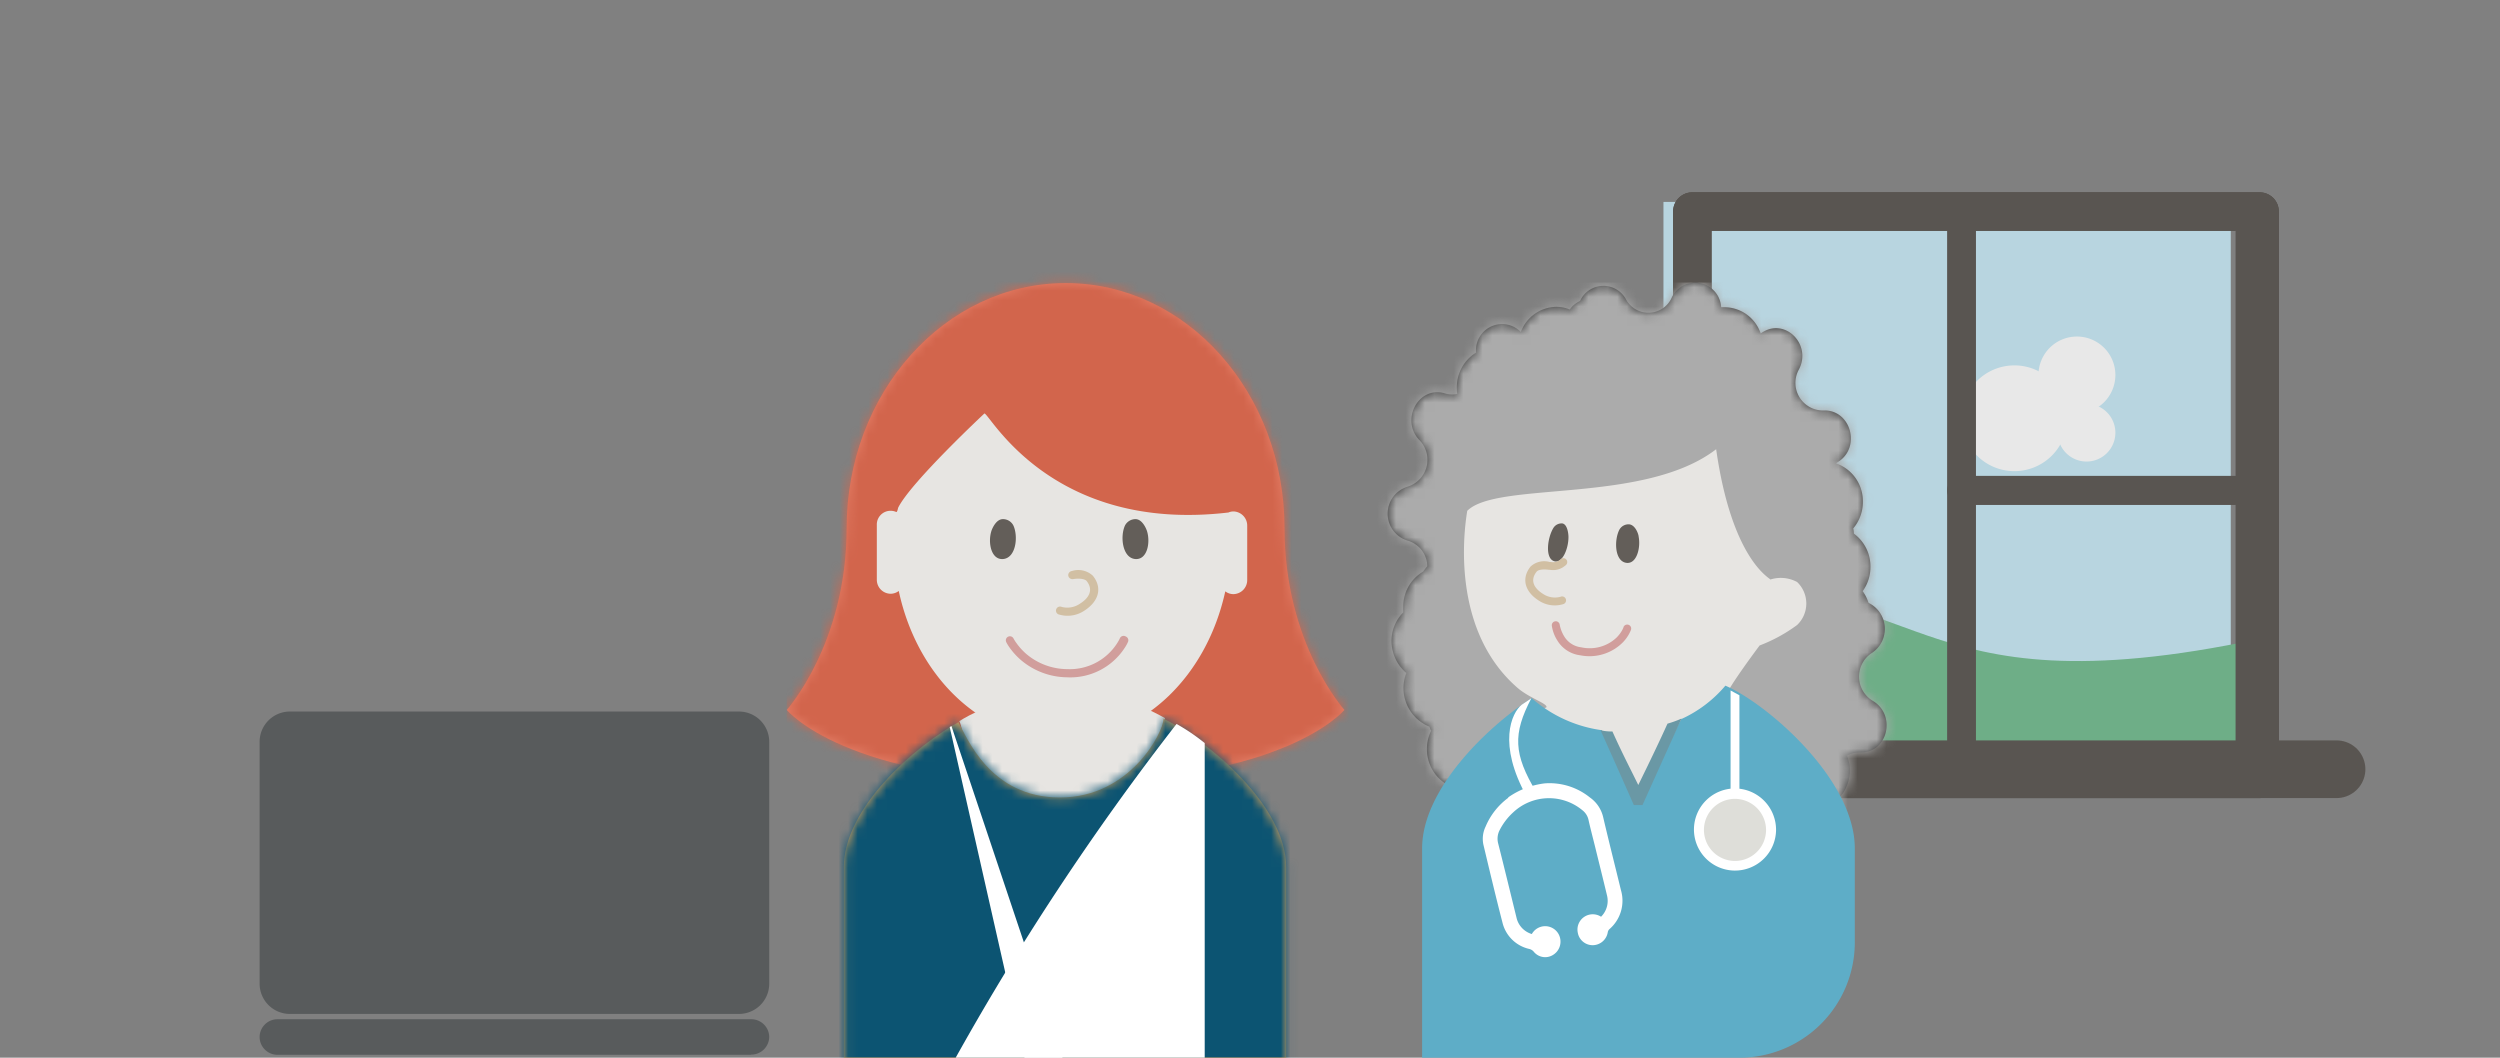 <svg id="Layer_1" data-name="Layer 1" xmlns="http://www.w3.org/2000/svg" xmlns:xlink="http://www.w3.org/1999/xlink" viewBox="0 0 260 110"><rect x="0" y="0" width="260" height="110" fill="#808080" stroke="none"/><defs><style>.cls-1{fill:#fff;}.cls-2{opacity:0.82;}.cls-3{fill:#c4e8f5;}.cls-4,.cls-6,.cls-7,.cls-8{fill:none;stroke-linecap:round;stroke-linejoin:round;}.cls-4{stroke:#403a33;}.cls-4,.cls-8{stroke-width:4px;}.cls-5{fill:#6ab889;}.cls-6,.cls-7,.cls-8{stroke:#514c47;}.cls-6{stroke-width:3px;}.cls-7{stroke-width:6px;}.cls-9{fill:#e57f68;}.cls-10{mask:url(#mask);}.cls-11{fill:#d2654c;}.cls-12{fill:#e7e5e2;}.cls-13{fill:#d8a25d;}.cls-14{mask:url(#mask-2-2);}.cls-15{fill:#0c5472;}.cls-16{fill:#635e59;}.cls-17{fill:#d1bfa3;}.cls-18{fill:#d19e9c;}.cls-19{fill:#333;}.cls-20{mask:url(#mask-3);}.cls-21{fill:#ababab;}.cls-22{fill:#5eadc7;}.cls-23{fill:#6a98a5;}.cls-24{fill:#deded9;}.cls-25{fill:#585b5c;}</style><mask id="mask" x="81.82" y="27.74" width="59" height="67" maskUnits="userSpaceOnUse"><g id="mask-2"><path id="path-1" class="cls-1" d="M133.59,54.93h0c0-14.08-10.19-25.49-22.75-25.49S88.05,40.85,88.05,54.93h0c0,12-6.23,18.9-6.23,18.9s6.14,7.51,29,7.51h0c22.84,0,29-7.51,29-7.51s-6.23-6.88-6.23-18.91"/></g></mask><mask id="mask-2-2" x="59.7" y="50.72" width="107" height="85" maskUnits="userSpaceOnUse"><g id="mask-4"><path id="path-3" class="cls-1" d="M120.76,74.61c5.1,2.5,13,9.28,13,15.56v20.75h-46V90.17c0-6.06,7.26-12.58,12.31-15.28l-.39.25c.87,1.44,3.21,7.8,10.55,7.8S121,76.11,121,74.77Z"/></g></mask><mask id="mask-3" x="142.69" y="29.37" width="56" height="66.93" maskUnits="userSpaceOnUse"><g id="mask-6"><path id="path-5" class="cls-1" d="M148.66,75.57a4.32,4.32,0,0,1-2.4-5.58,4.33,4.33,0,0,1-1.39-2.2,4.22,4.22,0,0,1,1.07-4.1,5.12,5.12,0,0,1,0-.56A4.21,4.21,0,0,1,148,59.45c.14-.19.28-.38.44-.56a2.82,2.82,0,0,0-2.06-2.67,2.93,2.93,0,0,1,0-5.6,2.93,2.93,0,0,0,1.23-4.86c-2-2.09-.08-5.67,2.65-4.85a2.52,2.52,0,0,0,1.3.06,3.53,3.53,0,0,1-.05-.66,4.23,4.23,0,0,1,2-3.64,2.72,2.72,0,0,1,4.66-2.14,4,4,0,0,1,3.67-2.62,3.74,3.74,0,0,1,1.42.28,2.62,2.62,0,0,1,1.07-.89,2.66,2.66,0,0,1,4.77-.17,2.65,2.65,0,0,0,4.76-.18,2.7,2.7,0,0,1,5.14,1l.41,0a4,4,0,0,1,3.7,2.73l.11-.07c2.38-1.63,5.24,1.19,3.87,3.81a2.87,2.87,0,0,0,2.52,4.27c2.84-.15,4,3.8,1.55,5.35l-.21.15a4.16,4.16,0,0,1,2.79,4,4.25,4.25,0,0,1-1,2.76,3.45,3.45,0,0,1,.07.55,4.24,4.24,0,0,1,1.72,3.45,4.29,4.29,0,0,1-.81,2.53,4.5,4.5,0,0,1,.61,1.22,3,3,0,0,1,.37,5.19,2.94,2.94,0,0,0,.07,5c2.5,1.49,1.54,5.45-1.3,5.36a2.62,2.62,0,0,0-1.38.34,4.13,4.13,0,0,1,.14.42,4.22,4.22,0,0,1-.91,3.93,2.73,2.73,0,0,1-3.88,3.51l-.21-.12a4,4,0,0,1-2.87,3.56,3.47,3.47,0,0,1-1.19.12,2.61,2.61,0,0,1-.83,1.18,2.67,2.67,0,0,1-4.59,1.49,2.66,2.66,0,0,0-4.55,1.41,2.69,2.69,0,0,1-5.21.39,3.67,3.67,0,0,1-.61.23,4,4,0,0,1-4.23-1.61c-1.89,2-5.28.08-4.65-2.77A2.87,2.87,0,0,0,155,86.84c-2.68.88-4.79-2.59-2.92-4.72A4.18,4.18,0,0,1,148.54,79a4.29,4.29,0,0,1,.3-3A2.64,2.64,0,0,1,148.66,75.57Z"/></g></mask></defs><title>Arbeidsrettet rehabilitering</title><g id="Arbeidsrettet-rehabilitering"><g id="Group" class="cls-2"><polygon id="Fill-1-Copy" class="cls-3" points="173 80 232 80 232 21 173 21 173 80"/><polygon id="Stroke-2-Copy" class="cls-4" points="176 81 235 81 235 22 176 22 176 81"/><path id="Fill-4-Copy" class="cls-5" d="M176,62.58c24.08-3.71,21.52,11.84,59,3.86V80H176Z"/><path id="Fill-5-Copy" class="cls-1" d="M220,39a4,4,0,1,0-4,4,4,4,0,0,0,4-4"/><path id="Fill-6-Copy" class="cls-1" d="M215,43.5a5.5,5.5,0,1,0-5.5,5.5,5.5,5.5,0,0,0,5.5-5.5"/><path id="Fill-7-Copy" class="cls-1" d="M220,45a3,3,0,1,0-3,3,3,3,0,0,0,3-3"/><polygon id="Stroke-9-Copy" class="cls-6" points="204 51 234 51 234 22 204 22 204 51"/><polygon id="Stroke-11-Copy" class="cls-6" points="204 80 234 80 234 51 204 51 204 80"/><path id="Stroke-12-Copy" class="cls-7" d="M167,80h76"/><polygon id="Stroke-19-Copy" class="cls-8" points="176 81 235 81 235 22 176 22 176 81"/></g><g id="mennesker_kvinne_-forfra_-B" data-name="mennesker/kvinne/-forfra/-B"><g id="Group-2"><g id="mennesker_kvinne_-hår_-halvlangt" data-name="mennesker/kvinne/⚙️/-hår/-halvlangt"><g id="hårfarge_-brunn" data-name="hårfarge/-brunn"><g id="Mask-4-2" data-name="Mask"><path id="path-1-2" data-name="path-1" class="cls-9" d="M133.59,54.93h0c0-14.08-10.19-25.49-22.75-25.49S88.05,40.85,88.05,54.93h0c0,12-6.23,18.9-6.23,18.9s6.14,7.51,29,7.51h0c22.84,0,29-7.51,29-7.51s-6.23-6.88-6.23-18.91"/></g><g class="cls-10"><g id="mennesker_hårfarge_-rød" data-name="mennesker/⚙️/hårfarge/-rød"><g id="hårfarge_-rød" data-name="hårfarge/-rød"><rect class="cls-11" x="81.82" y="27.74" width="59" height="67"/></g></g></g></g></g><g id="Group-2-2" data-name="Group"><path id="Combined-Shape" class="cls-12" d="M99.77,75c.88,1.39,3.33,25.76,10.69,25.76S121.14,76,121.14,74.68C109.87,68.26,99.77,75,99.77,75Z"/><g id="mennesker_kropp_forfra_-fatle" data-name="mennesker/⚙️/kropp/forfra/-fatle"><g id="Group-3" data-name="Group"><g id="_20_-Blå" data-name="+20/-Blå"><g id="Mask-5" data-name="Mask"><path id="path-3-2" data-name="path-3" class="cls-13" d="M120.76,74.61c5.1,2.5,13,9.28,13,15.56v20.75h-46V90.17c0-6.06,7.26-12.58,12.31-15.28l-.39.25c.87,1.44,3.21,7.8,10.55,7.8S121,76.11,121,74.77Z"/></g><g class="cls-14"><g id="_20_-Dyp-blå" data-name="⚙️/+20/-Dyp-blå"><g id="_20_-Dyp-blå-2" data-name="+20/-Dyp-blå"><polygon id="Fill-62" class="cls-15" points="59.7 135.72 166.7 135.72 166.7 50.72 59.7 50.72 59.7 135.72"/></g></g></g></g></g><g id="Group-4" data-name="Group"><path id="Fill-102" class="cls-1" d="M122.36,75.29a274.42,274.42,0,0,0-23.48,35.63h26.41V77.28A21,21,0,0,0,122.36,75.29Z"/><polygon id="Fill-103" class="cls-1" points="98.95 75.51 110.81 110.92 106.76 110.92 98.77 75.61 98.95 75.51"/></g></g><path id="Fill-337-Copy-7" class="cls-12" d="M93.4,52.82s-.09.51-.21.42a1.43,1.43,0,0,0-2,1.38v5.65a1.45,1.45,0,0,0,1.43,1.48,1.41,1.41,0,0,0,.85-.29C95.43,70.57,102.27,77,110.43,77s15-6.4,17-15.5a1.38,1.38,0,0,0,.84.29,1.46,1.46,0,0,0,1.44-1.48V54.68a1.47,1.47,0,0,0-1.43-1.49,1.27,1.27,0,0,0-.52.11C109.34,55.47,102.92,43,102.38,43,102.38,43,94.68,50.19,93.4,52.82Z"/></g><g id="mennesker_kvinne_ansikt-forfra_-glad" data-name="mennesker/kvinne/⚙️/ansikt-forfra/-glad"><g id="Group-5" data-name="Group"><path id="Fill-42" class="cls-16" d="M104.31,58.14c-1.24.09-1.58-1.72-1.21-2.9.07-.23.48-1.25,1.2-1.25a1.21,1.21,0,0,1,1.09.66c.53,1.15.27,3.39-1.08,3.49"/><path id="Fill-44" class="cls-16" d="M118.08,58.14c1.24.09,1.58-1.72,1.21-2.9-.07-.23-.48-1.25-1.2-1.25a1.23,1.23,0,0,0-1.09.66c-.53,1.15-.27,3.39,1.08,3.49"/><path id="Stroke-46" class="cls-17" d="M111.59,60.23c.72-.12,1.22,0,1.4.17.67.82.45,1.69-.7,2.4a2.32,2.32,0,0,1-1.87.32.42.42,0,1,0-.35.77,3.13,3.13,0,0,0,2.67-.36c1.57-1,1.92-2.42.91-3.66a2.22,2.22,0,0,0-2.19-.48.43.43,0,0,0-.36.48A.44.44,0,0,0,111.59,60.23Z"/><path id="Stroke-48" class="cls-18" d="M116.45,66.42a4.11,4.11,0,0,1-.27.48A5.85,5.85,0,0,1,111,69.59a6.64,6.64,0,0,1-4.29-1.6,6.47,6.47,0,0,1-1-1.11,3.78,3.78,0,0,1-.3-.47.42.42,0,1,0-.76.37,4.29,4.29,0,0,0,.37.6,7.26,7.26,0,0,0,1.14,1.25,7.53,7.53,0,0,0,4.82,1.81,6.74,6.74,0,0,0,6-3.08,3.56,3.56,0,0,0,.33-.6.42.42,0,0,0-.22-.56A.43.43,0,0,0,116.45,66.42Z"/></g></g></g></g><g id="mennesker_kvinne_-sideprofil_-A" data-name="mennesker/kvinne/-sideprofil/-A"><g id="Group-6" data-name="Group"><g id="mennesker_kvinne_-hår_-krøllete-langt" data-name="mennesker/kvinne/⚙️/-hår/-krøllete-langt"><g id="hårfarge_-brunn-2" data-name="hårfarge/-brunn"><g id="Mask-6-2" data-name="Mask"><path id="path-5-2" data-name="path-5" class="cls-19" d="M148.66,75.57a4.32,4.32,0,0,1-2.4-5.58,4.33,4.33,0,0,1-1.39-2.2,4.22,4.22,0,0,1,1.07-4.1,5.12,5.12,0,0,1,0-.56A4.21,4.21,0,0,1,148,59.45c.14-.19.28-.38.44-.56a2.82,2.82,0,0,0-2.06-2.67,2.93,2.93,0,0,1,0-5.6,2.93,2.93,0,0,0,1.23-4.86c-2-2.09-.08-5.67,2.65-4.85a2.52,2.52,0,0,0,1.3.06,3.53,3.53,0,0,1-.05-.66,4.23,4.23,0,0,1,2-3.64,2.72,2.72,0,0,1,4.66-2.14,4,4,0,0,1,3.67-2.62,3.74,3.74,0,0,1,1.42.28,2.62,2.62,0,0,1,1.07-.89,2.66,2.66,0,0,1,4.77-.17,2.65,2.65,0,0,0,4.76-.18,2.7,2.7,0,0,1,5.14,1l.41,0a4,4,0,0,1,3.7,2.73l.11-.07c2.38-1.63,5.24,1.19,3.87,3.81a2.87,2.87,0,0,0,2.52,4.27c2.84-.15,4,3.8,1.55,5.35l-.21.15a4.16,4.16,0,0,1,2.79,4,4.25,4.25,0,0,1-1,2.76,3.45,3.45,0,0,1,.07.55,4.24,4.24,0,0,1,1.72,3.45,4.29,4.29,0,0,1-.81,2.53,4.5,4.5,0,0,1,.61,1.22,3,3,0,0,1,.37,5.19,2.94,2.94,0,0,0,.07,5c2.5,1.49,1.54,5.45-1.3,5.36a2.62,2.62,0,0,0-1.38.34,4.13,4.13,0,0,1,.14.42,4.22,4.22,0,0,1-.91,3.93,2.73,2.73,0,0,1-3.88,3.51l-.21-.12a4,4,0,0,1-2.87,3.56,3.47,3.47,0,0,1-1.19.12,2.61,2.61,0,0,1-.83,1.18,2.67,2.67,0,0,1-4.59,1.49,2.66,2.66,0,0,0-4.55,1.41,2.69,2.69,0,0,1-5.21.39,3.67,3.67,0,0,1-.61.23,4,4,0,0,1-4.23-1.61c-1.89,2-5.28.08-4.65-2.77A2.87,2.87,0,0,0,155,86.84c-2.68.88-4.79-2.59-2.92-4.72A4.18,4.18,0,0,1,148.54,79a4.29,4.29,0,0,1,.3-3A2.64,2.64,0,0,1,148.66,75.57Z"/></g><g class="cls-20"><g id="mennesker_hårfarge_-grå" data-name="mennesker/⚙️/hårfarge/-grå"><g id="hårfarge_-grå" data-name="hårfarge/-grå"><rect class="cls-21" x="142.69" y="29.38" width="56" height="66"/></g></g></g></g></g><path id="Fill-160-Copy-2" class="cls-12" d="M184.12,60.27c-.09-.18-4-2.08-5.64-13.55C171,52.48,155.7,50,152.59,53.13c0,.22-2.33,11.87,5.25,18.42,1.23,1.06,3.08,1.6,3,2a20.06,20.06,0,0,0-2.52,1.55s3.57,20.23,11.77,20.23,11.47-21,11.47-21-2.29-1-2.1-1.87S183,67.13,183,67.13A16.43,16.43,0,0,0,186.9,65a3.09,3.09,0,0,0,0-4.47A3.58,3.58,0,0,0,184.12,60.27Z"/><g id="mennesker_kropp_sideprofil_-lege" data-name="mennesker/⚙️/kropp/sideprofil/-lege"><g id="Group-7"><g id="kropp_sideprofil_-lege" data-name="kropp/sideprofil/-lege"><path id="Oval-2" class="cls-22" d="M179.44,71.31c4.24,1.81,13.46,9.68,13.46,16.92V98a12,12,0,0,1-12,12h-33V88.23c0-6.15,6.8-12.66,11.39-15.63a13.89,13.89,0,0,0,7.3,3.34c1.56,3.23,3.37,7,3.37,7h.88s2.31-4.79,4-8.15A13.07,13.07,0,0,0,179.44,71.31Z"/><path id="Path" class="cls-23" d="M170.38,81.64c-.53-1.11-1.59-3.12-2.69-5.57a4.54,4.54,0,0,1-1.24-.13c1.59,3.51,3.47,7.79,3.47,7.79h.9s2.38-5.3,4.06-9a10.8,10.8,0,0,1-1.46.53Q172.22,77.91,170.38,81.64Z"/><g id="Group-6-2" data-name="Group-6"><path id="Fill-136" class="cls-1" d="M158.79,82.87c-3.07-5.49-1.59-8.74-.53-9.58l1-.67c-1.94,3.7-1.86,5.81.51,9.75Z"/><path id="Fill-138" class="cls-1" d="M156.85,82.93a8.3,8.3,0,0,1,3.81-1.46,6.68,6.68,0,0,1,4.68,1.46,3.46,3.46,0,0,1,1.4,2.1c.59,2.52,1.22,5,1.84,7.55a3.9,3.9,0,0,1-1.22,4.07.62.62,0,0,0-.15.29,1.6,1.6,0,0,1-1.53,1.36A1.57,1.57,0,0,1,164.09,97a1.59,1.59,0,0,1,2.42-1.66,2.32,2.32,0,0,0,.62-2.21c-.41-1.72-.84-3.43-1.26-5.15-.22-.89-.46-1.79-.66-2.69a1.73,1.73,0,0,0-.61-1,5.44,5.44,0,0,0-7.21.18,6.45,6.45,0,0,0-1.45,1.91,1.93,1.93,0,0,0-.13,1.34c.65,2.56,1.27,5.13,1.9,7.69a2.31,2.31,0,0,0,1.6,1.73,1.59,1.59,0,0,1,2.93.38,1.62,1.62,0,0,1-.79,1.83,1.53,1.53,0,0,1-1.93-.36.88.88,0,0,0-.48-.3A3.7,3.7,0,0,1,156.27,96c-.7-2.71-1.35-5.44-2-8.17a2.92,2.92,0,0,1,.23-1.86,7.17,7.17,0,0,1,2.36-3"/><polygon id="Fill-140" class="cls-1" points="180.9 84.15 179.98 84.15 179.98 71.81 180.9 72.31 180.9 84.15"/><path id="Fill-142" class="cls-1" d="M184.71,86.36A4.27,4.27,0,1,1,180.44,82a4.3,4.3,0,0,1,4.27,4.34"/><path id="Fill-144" class="cls-24" d="M183.67,86.36a3.23,3.23,0,1,1-3.23-3.28,3.25,3.25,0,0,1,3.23,3.28"/></g></g></g></g><g id="mennesker_kvinne_ansikt-profil_-blid" data-name="mennesker/kvinne/⚙️/ansikt-profil/-blid"><g id="Group-2-Copy"><path id="Stroke-223" class="cls-18" d="M168.84,65.26s-.07.16-.15.31a3.6,3.6,0,0,1-.58.75,4.06,4.06,0,0,1-3.66,1,2.38,2.38,0,0,1-1.78-1.15,3.57,3.57,0,0,1-.46-1.2.41.41,0,1,0-.82.11,3.91,3.91,0,0,0,.58,1.54,3.24,3.24,0,0,0,2.37,1.53,4.9,4.9,0,0,0,4.36-1.27,3.92,3.92,0,0,0,.92-1.37.41.41,0,0,0-.78-.28Z"/><path id="Fill-224" class="cls-16" d="M161.62,58.36c.88.3,1.52-1.36,1.5-2.54,0-.22-.08-1.25-.61-1.38a1,1,0,0,0-.94.44c-.63,1-.92,3.16.05,3.48"/><path id="Fill-225" class="cls-16" d="M169.11,58.53c1.09.19,1.54-1.54,1.31-2.71,0-.22-.33-1.24-1-1.29a1.09,1.09,0,0,0-1,.55c-.56,1.07-.51,3.25.69,3.45"/><path id="Stroke-65-Copy" class="cls-17" d="M162.84,58.78a3.43,3.43,0,0,1-.33.24,1.94,1.94,0,0,1-1.33.24l-.09,0c-.66-.09-1.11,0-1.27.18-.65.8-.44,1.64.66,2.33a2.23,2.23,0,0,0,1.8.3.41.41,0,1,1,.33.75,3,3,0,0,1-2.56-.35c-1.5-.94-1.84-2.34-.87-3.55a2.09,2.09,0,0,1,2-.47l.12,0a1.14,1.14,0,0,0,1-.28.41.41,0,0,1,.58,0A.42.42,0,0,1,162.84,58.78Z"/></g></g></g></g><path id="Fill-62-Copy-2" class="cls-25" d="M76.82,105.45H30.19a3.15,3.15,0,0,1-3.19-3.1V77.1A3.15,3.15,0,0,1,30.19,74H76.82A3.15,3.15,0,0,1,80,77.1v25.25a3.15,3.15,0,0,1-3.19,3.1"/><path id="Fill-84-Copy-2" class="cls-25" d="M78.12,109.7H28.89A1.86,1.86,0,0,1,27,107.86v0A1.86,1.86,0,0,1,28.89,106H78.12A1.87,1.87,0,0,1,80,107.84v0a1.87,1.87,0,0,1-1.89,1.84"/></g></svg>